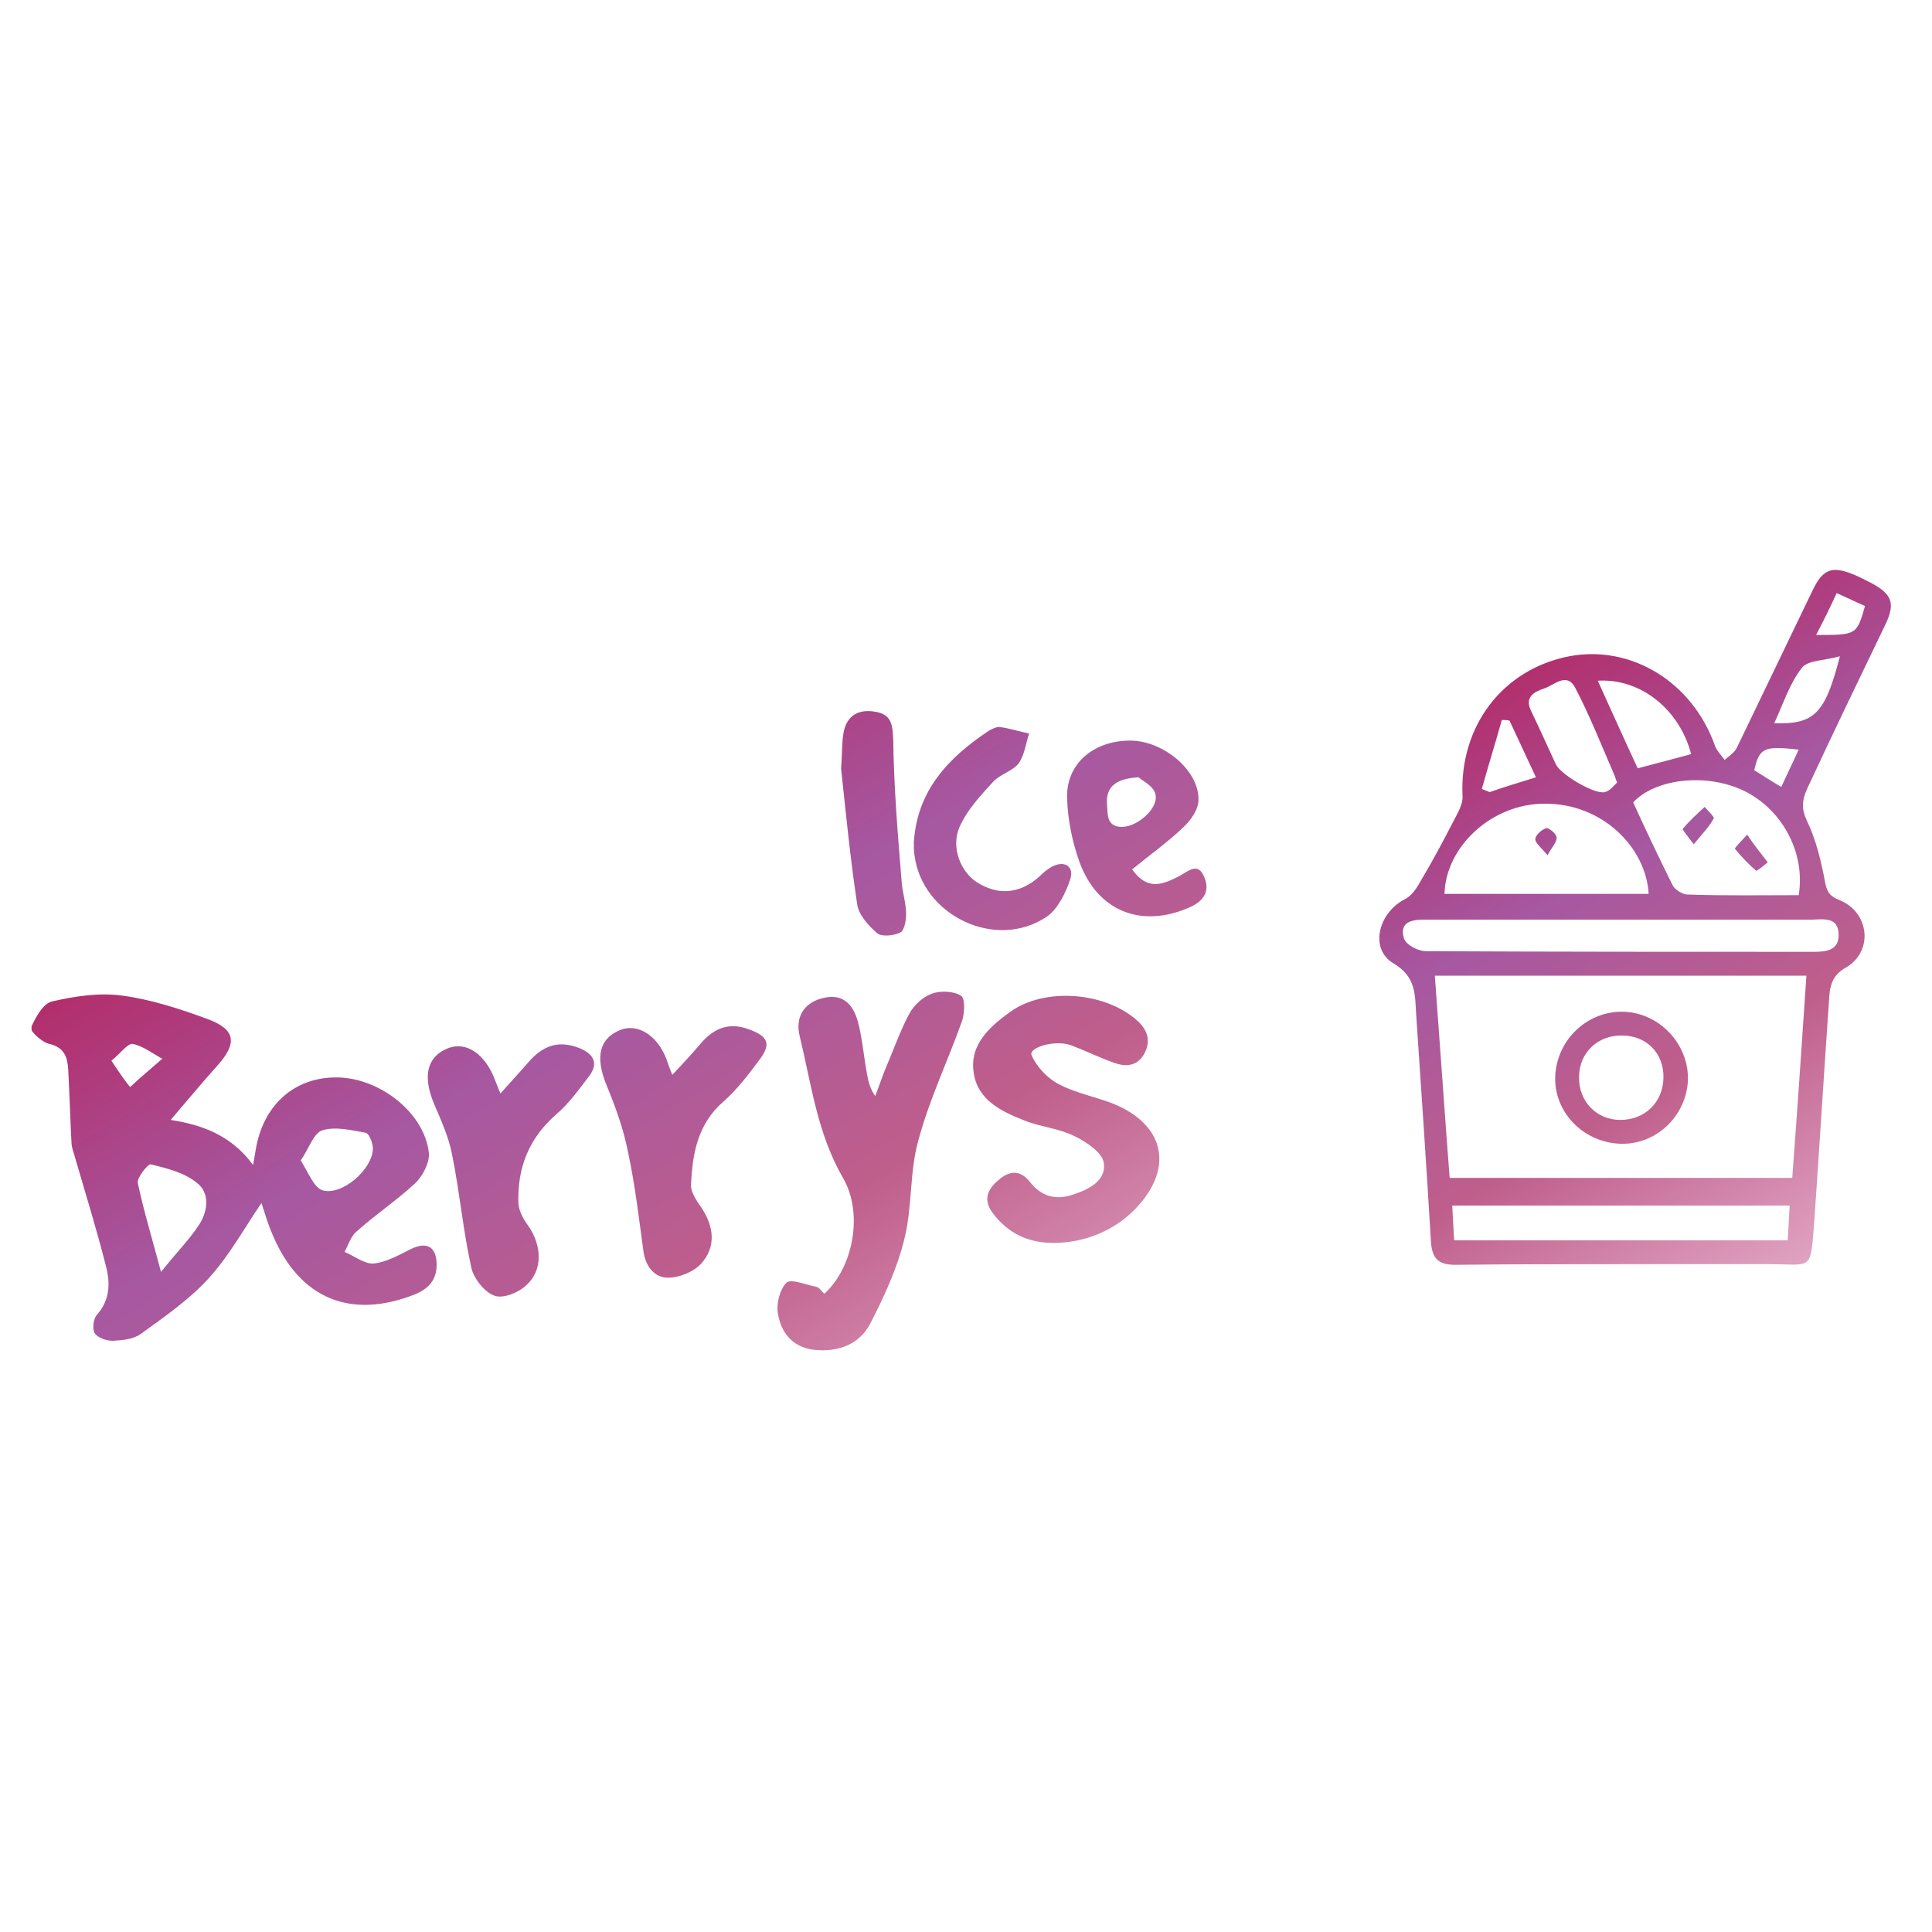 <?xml version="1.0" encoding="utf-8"?>
<!-- Generator: Adobe Illustrator 27.2.0, SVG Export Plug-In . SVG Version: 6.00 Build 0)  -->
<svg version="1.1" xmlns="http://www.w3.org/2000/svg" xmlns:xlink="http://www.w3.org/1999/xlink" x="0px" y="0px"
	 viewBox="0 0 300 300" style="enable-background:new 0 0 300 300;" xml:space="preserve">
<style type="text/css">
	
		.st0{clip-path:url(#SVGID_00000104681528999454101910000015080418532287718300_);fill:url(#SVGID_00000021111243650212213410000002158337157528599700_);}
	
		.st1{clip-path:url(#SVGID_00000104681528999454101910000015080418532287718300_);fill:url(#SVGID_00000155121548598301234580000017402696191377627530_);}
</style>
<g id="Camada_3">
</g>
<g id="Camada_1">
	<g>
		<defs>
			<path id="SVGID_1_" d="M292.8,96.9c1.5-3.2,1-4.6-2.1-6.3c-1-0.5-1.9-1-2.9-1.4c-3.4-1.4-4.8-0.8-6.4,2.6
				c-3.9,8.1-7.8,16.2-11.7,24.3c-0.4,0.8-1.2,1.3-1.9,1.9c-0.5-0.7-1.2-1.4-1.5-2.2c-3.5-9.9-13-15.7-22.6-13.9
				c-10.4,2-17.1,10.9-16.6,21.7c0.1,1.3-0.8,2.7-1.4,3.9c-1.6,3.1-3.3,6.3-5.1,9.3c-0.6,1.1-1.4,2.3-2.4,2.8
				c-4.2,2.1-5.6,7.8-1.8,10c3.5,2.1,3.3,4.8,3.5,7.9c0.8,11.8,1.6,23.6,2.3,35.4c0.2,2.6,1.2,3.5,3.8,3.5
				c8.6-0.1,17.1-0.1,25.7-0.1c7.7,0,15.4,0,23.1,0c6.6,0,6.3,1.2,6.9-6.4c0.8-11.5,1.5-22.9,2.3-34.4c0.1-2.1,0.3-4,2.7-5.3
				c4.2-2.5,3.6-8.5-1-10.4c-1.5-0.6-2-1.2-2.3-2.8c-0.6-3.2-1.4-6.6-2.8-9.5c-0.9-1.9-0.8-3.2,0-5
				C284.6,113.9,288.7,105.4,292.8,96.9z M285.2,92.1c1.6,0.7,3,1.4,4.4,2c-1.3,4.5-1.3,4.5-7.6,4.5
				C283.1,96.5,284.1,94.5,285.2,92.1z M279.3,116.4c-0.9,2-1.8,3.8-2.7,5.8c-1.7-1-2.9-1.8-4.2-2.6
				C273.2,116.1,273.9,115.8,279.3,116.4z M270.6,122.7c6,2.8,9.8,9.6,8.7,16.3c-5.9,0-11.6,0.1-17.3-0.1c-0.7,0-1.8-0.7-2.2-1.3
				c-2.1-4.2-4.1-8.4-6.2-13C256.8,121.1,264.5,119.9,270.6,122.7z M262.6,117.1c-2.6,0.7-5.2,1.4-8.3,2.2c-2.1-4.5-4.1-9-6.2-13.6
				C254.8,105.3,260.8,110.2,262.6,117.1z M239.8,106.9c1.5-0.5,3.5-2.6,4.8-0.1c2.3,4.4,4.1,9,6.1,13.6c0.1,0.2,0.1,0.4,0.4,1.1
				c-0.5,0.5-1.1,1.3-1.9,1.5c-1.6,0.4-6.8-2.7-7.6-4.3c-1.3-2.8-2.5-5.5-3.8-8.2C236.6,108.2,238.3,107.4,239.8,106.9z
				 M233.2,111.8c0.4,0,0.8,0,1.2,0.1c1.3,2.8,2.6,5.6,4.1,8.8c-2.6,0.8-4.9,1.5-7.2,2.3c-0.4-0.2-0.8-0.3-1.2-0.5
				C231.1,118.9,232.2,115.4,233.2,111.8z M239.8,124.8c9-0.1,15.8,6.8,16.2,14h-31.7C224.5,131.4,231.7,124.8,239.8,124.8z
				 M277.6,192.6h-51.8c-0.1-1.8-0.2-3.5-0.3-5.4h52.4C277.8,189.1,277.7,190.7,277.6,192.6z M278.3,182.9h-53.2
				c-0.8-10.4-1.5-20.7-2.3-31.4h57.7C279.8,161.9,279.1,172.2,278.3,182.9z M285.5,145c0.1,2.6-1.9,2.8-3.9,2.8
				c-20.1,0-40.1,0-60.2-0.1c-1.2,0-3.1-1-3.4-2c-0.7-2.3,0.9-2.9,3-2.9c5.1,0,10.2,0,15.3,0h15.3c10,0,20,0,29.9,0
				C283.4,142.7,285.4,142.5,285.5,145z M275.5,112.3c1.4-3,2.4-6.2,4.3-8.6c0.9-1.2,3.5-1.1,5.9-1.8
				C283.4,110.9,281.7,112.5,275.5,112.3z M63.7,194c-1.8,0.9-3.7,2-5.7,2.2c-1.4,0.1-3-1.2-4.5-1.8c0.6-1.1,1-2.5,1.9-3.2
				c2.9-2.6,6.2-4.8,9-7.4c1.2-1.1,2.3-3.2,2.2-4.7c-0.6-6.2-7.6-11.8-14.4-11.8c-6.6,0-11.4,4.4-12.5,11.3
				c-0.1,0.6-0.2,1.2-0.4,2.3c-3.5-4.8-8.3-6.3-12.8-7c2.4-2.8,4.8-5.7,7.4-8.6c2.9-3.3,2.7-5.4-1.5-7c-4.3-1.6-8.9-3.1-13.4-3.7
				c-3.6-0.5-7.4,0.1-10.9,0.9c-1.4,0.3-2.6,2.5-3.3,4.1c-0.2,0.4,1.7,2.3,2.9,2.5c2.4,0.6,2.8,2.2,2.9,4.1
				c0.2,3.7,0.3,7.5,0.5,11.2c0,0.8,0.4,1.7,0.6,2.5c1.6,5.5,3.3,11,4.7,16.5c0.7,2.6,0.8,5.3-1.3,7.7c-0.6,0.6-0.8,2.2-0.4,2.9
				c0.4,0.7,1.8,1.2,2.8,1.2c1.5-0.1,3.2-0.2,4.4-1.1c3.6-2.6,7.5-5.3,10.5-8.6c3.2-3.5,5.6-7.9,8.2-11.7c0.5,1.5,1,3.3,1.8,5.1
				c4.2,9.8,12.1,13,22,9.1c2.2-0.9,3.4-2.3,3.4-4.6C67.8,193.6,66.3,192.7,63.7,194z M17.3,164.7c1.4-1.1,2.5-2.7,3.3-2.6
				c1.6,0.3,3.1,1.5,4.6,2.3c-1.7,1.5-3.4,2.9-5,4.4C19.3,167.7,18.5,166.5,17.3,164.7z M30.9,190.2c-1.5,2.3-3.5,4.3-5.9,7.3
				c-1.4-5.3-2.7-9.5-3.6-13.8c-0.2-0.8,1.6-3,2-2.9c2.5,0.6,5.3,1.3,7.2,2.9C32.6,185.2,32.3,188.1,30.9,190.2z M50,184.8
				c-1.3-0.5-2.1-2.7-3.3-4.6c1.3-1.9,2-4.3,3.4-4.7c2-0.6,4.5,0,6.7,0.4c0.5,0.1,1.1,1.6,1.1,2.4C57.9,181.6,53,185.8,50,184.8z
				 M149.4,158.5c-2.2,6.2-5.1,12.2-6.8,18.6c-1.4,4.9-0.9,10.4-2.2,15.4c-1.1,4.5-3.1,8.8-5.2,12.9c-1.7,3.4-5.1,4.6-8.8,4.2
				c-3.3-0.4-5.1-2.6-5.6-5.6c-0.3-1.5,0.3-3.8,1.3-4.8c0.7-0.7,3,0.3,4.6,0.6c0.5,0.1,0.8,0.6,1.3,1.1c4.5-4.1,6.1-12.5,2.9-18
				c-4-6.9-4.9-14.5-6.7-21.9c-0.8-3.1,0.7-5.3,3.5-6c2.7-0.7,4.6,0.4,5.5,3.6c0.7,2.6,0.9,5.3,1.4,8c0.2,1.1,0.4,2.3,1.3,3.6
				c0.6-1.5,1.1-3.1,1.7-4.5c1.2-2.8,2.2-5.7,3.6-8.3c0.7-1.3,2.1-2.6,3.5-3.1c1.3-0.5,3.4-0.4,4.5,0.3
				C149.9,155,149.8,157.3,149.4,158.5z M176.4,187.6c-3.2,3.4-7.9,5.4-12.8,5.4c-4,0-7.1-1.5-9.5-4.7c-1.5-2.1-0.7-3.7,1-5.1
				c1.6-1.4,3.3-1.6,4.8,0.3c1.8,2.3,4,2.9,6.7,2c2.5-0.8,5.2-2.2,4.8-4.9c-0.2-1.6-2.7-3.3-4.6-4.2c-2.4-1.2-5.2-1.4-7.7-2.4
				c-3.6-1.4-7.3-3.2-7.9-7.4c-0.7-4.4,2.5-7.2,5.7-9.5c5.3-3.8,14.6-3.1,19.6,1.3c1.6,1.4,2.3,3.1,1.2,5.2c-1.1,2-2.9,2.1-4.8,1.4
				c-1.7-0.6-3.4-1.4-5.1-2.1c-0.5-0.2-1-0.4-1.5-0.6c-2.6-0.9-6.7,0.4-6.1,1.6c0.8,1.8,2.5,3.6,4.3,4.5c2.9,1.5,6.2,2,9.1,3.3
				C181,175.1,182.1,181.6,176.4,187.6z M91.4,167.2c-1.6,2.1-3.1,4.2-5.1,5.9c-4.2,3.7-6,8.3-5.8,13.8c0.1,1.3,0.9,2.6,1.7,3.7
				c1.9,2.9,2.1,6.6-0.4,8.9c-1.2,1.2-3.7,2.2-5,1.7c-1.5-0.5-3.2-2.6-3.6-4.3c-1.3-5.8-1.8-11.7-3-17.6c-0.5-2.7-1.7-5.3-2.8-7.9
				c-1.8-4.3-1.1-7.3,2.1-8.6c2.9-1.2,5.9,0.9,7.4,5c0.2,0.5,0.4,1,0.8,2c1.6-1.8,3-3.3,4.3-4.8c2.4-2.8,4.9-3.5,8.1-2.2
				C92.4,163.8,92.9,165.3,91.4,167.2z M117.9,164.6c-1.7,2.3-3.4,4.5-5.5,6.4c-4.1,3.5-4.9,8.2-5.1,13.1c0,1.1,0.9,2.4,1.6,3.4
				c2,3,2.3,6.1,0,8.7c-1.2,1.3-3.4,2.2-5.2,2.2c-2.1,0-3.5-1.8-3.8-4.2c-0.7-5.1-1.3-10.3-2.4-15.4c-0.7-3.6-2-7.1-3.4-10.5
				c-1.7-4.3-1-7.1,2.3-8.4c2.7-1,5.7,0.9,7.1,4.6c0.2,0.6,0.4,1.2,0.9,2.4c1.6-1.7,2.9-3.1,4.1-4.5c2-2.5,4.4-3.8,7.7-2.6
				C119.3,160.9,119.8,162.1,117.9,164.6z M187,136.2c-1-2.5-2.6-0.8-4-0.1c-2.4,1.2-4.8,2.3-7.2-1.1c2.8-2.3,5.5-4.2,7.9-6.5
				c1.2-1.1,2.4-2.8,2.4-4.3c0.1-4.6-5.5-9.2-10.6-9.2c-5.7,0-10,3.6-9.8,9c0.1,3.3,0.8,6.7,1.9,9.8c2.8,7.7,9.6,10.4,17.1,7.1
				C187,139.9,187.9,138.3,187,136.2z M171.9,124.9c-0.2-2.6,1.2-4,4.9-4.2c0.5,0.5,2.3,1.3,2.6,2.6c0.6,2.1-2.7,5.1-5.2,5.1
				C171.8,128.4,172,126.4,171.9,124.9z M166.2,136.5c-0.7,2.1-1.9,4.6-3.6,5.8c-7.9,5.4-19.4-0.1-20.6-9.5c-0.1-0.6-0.1-1.3-0.1-2
				c0.5-8,5.3-13.1,11.6-17.3c0.5-0.3,1.3-0.7,1.8-0.6c1.5,0.2,3,0.7,4.5,1c-0.5,1.5-0.7,3.3-1.6,4.6c-0.9,1.2-2.8,1.7-3.9,2.8
				c-2,2.2-4.1,4.4-5.3,7.1c-1.4,3.2,0.2,7,2.7,8.6c3.3,2.1,6.7,1.8,9.7-0.9c0.6-0.6,1.3-1.2,2.1-1.6
				C165.4,133.6,166.8,134.6,166.2,136.5z M139.8,144.8c-1,0.5-2.9,0.7-3.6,0.1c-1.4-1.2-2.9-2.9-3.1-4.5
				c-1.1-7.3-1.8-14.6-2.5-21.1c0.2-2.4,0.1-4.1,0.4-5.6c0.5-2.6,2.3-3.6,4.8-3.2c2.6,0.4,2.8,1.9,2.9,4.4
				c0.1,7.3,0.7,14.6,1.3,21.9c0.1,1.7,0.7,3.4,0.7,5.1C140.7,142.8,140.5,144.4,139.8,144.8z M281.6,142.7c-10,0-20,0-29.9,0h-15.3
				c5.1,0,10.2,0,15.3,0H281.6z M252,157.1c-5.5-0.1-10.2,4.3-10.5,9.9c-0.3,5.6,4.3,10.4,10.1,10.6c5.5,0.2,10.2-4.2,10.5-9.8
				C262.3,162.1,257.6,157.2,252,157.1z M251.6,173.9c-3.7,0-6.5-2.9-6.4-6.7c0-3.7,2.9-6.5,6.7-6.4c3.8,0,6.5,2.8,6.4,6.6
				C258.2,171.2,255.4,173.9,251.6,173.9z M241.7,130c0.1,0.7-0.7,1.5-1.4,2.8c-1-1.2-1.9-1.9-1.9-2.5c0-0.6,1-1.5,1.7-1.7
				C240.5,128.5,241.7,129.5,241.7,130z M274.5,133.9c-0.6,0.5-1.7,1.4-1.8,1.3c-1.2-1-2.3-2.2-3.3-3.4c-0.1-0.1,0.9-1.1,1.9-2.2
				C272.5,131.4,273.5,132.6,274.5,133.9z M266.1,127.1c-0.7,1.3-1.8,2.4-3.1,4c-0.9-1.2-1.8-2.3-1.7-2.4c1-1.2,2.2-2.3,3.4-3.4
				C265.2,125.9,266.3,126.9,266.1,127.1z"/>
		</defs>
		<clipPath id="SVGID_00000029034587765840455930000017943571191045786516_">
			<use xlink:href="#SVGID_1_"  style="overflow:visible;"/>
		</clipPath>
		
			<linearGradient id="SVGID_00000144296929807626671250000013536528787037637048_" gradientUnits="userSpaceOnUse" x1="292.983" y1="211.536" x2="215.211" y2="76.832">
			<stop  offset="0" style="stop-color:#F2C9E0"/>
			<stop  offset="0.352" style="stop-color:#BF5E8B"/>
			<stop  offset="0.564" style="stop-color:#A658A1"/>
			<stop  offset="1" style="stop-color:#BF0436"/>
		</linearGradient>
		
			<rect x="211.9" y="78.7" style="clip-path:url(#SVGID_00000029034587765840455930000017943571191045786516_);fill:url(#SVGID_00000144296929807626671250000013536528787037637048_);" width="84.4" height="130.9"/>
		
			<linearGradient id="SVGID_00000101798608696171191750000002992560719368675751_" gradientUnits="userSpaceOnUse" x1="153.605" y1="255.502" x2="51.552" y2="78.742">
			<stop  offset="0" style="stop-color:#F2C9E0"/>
			<stop  offset="0.352" style="stop-color:#BF5E8B"/>
			<stop  offset="0.564" style="stop-color:#A658A1"/>
			<stop  offset="1" style="stop-color:#BF0436"/>
		</linearGradient>
		
			<rect x="4.9" y="105.7" style="clip-path:url(#SVGID_00000029034587765840455930000017943571191045786516_);fill:url(#SVGID_00000101798608696171191750000002992560719368675751_);" width="195.4" height="122.9"/>
	</g>
</g>
</svg>
